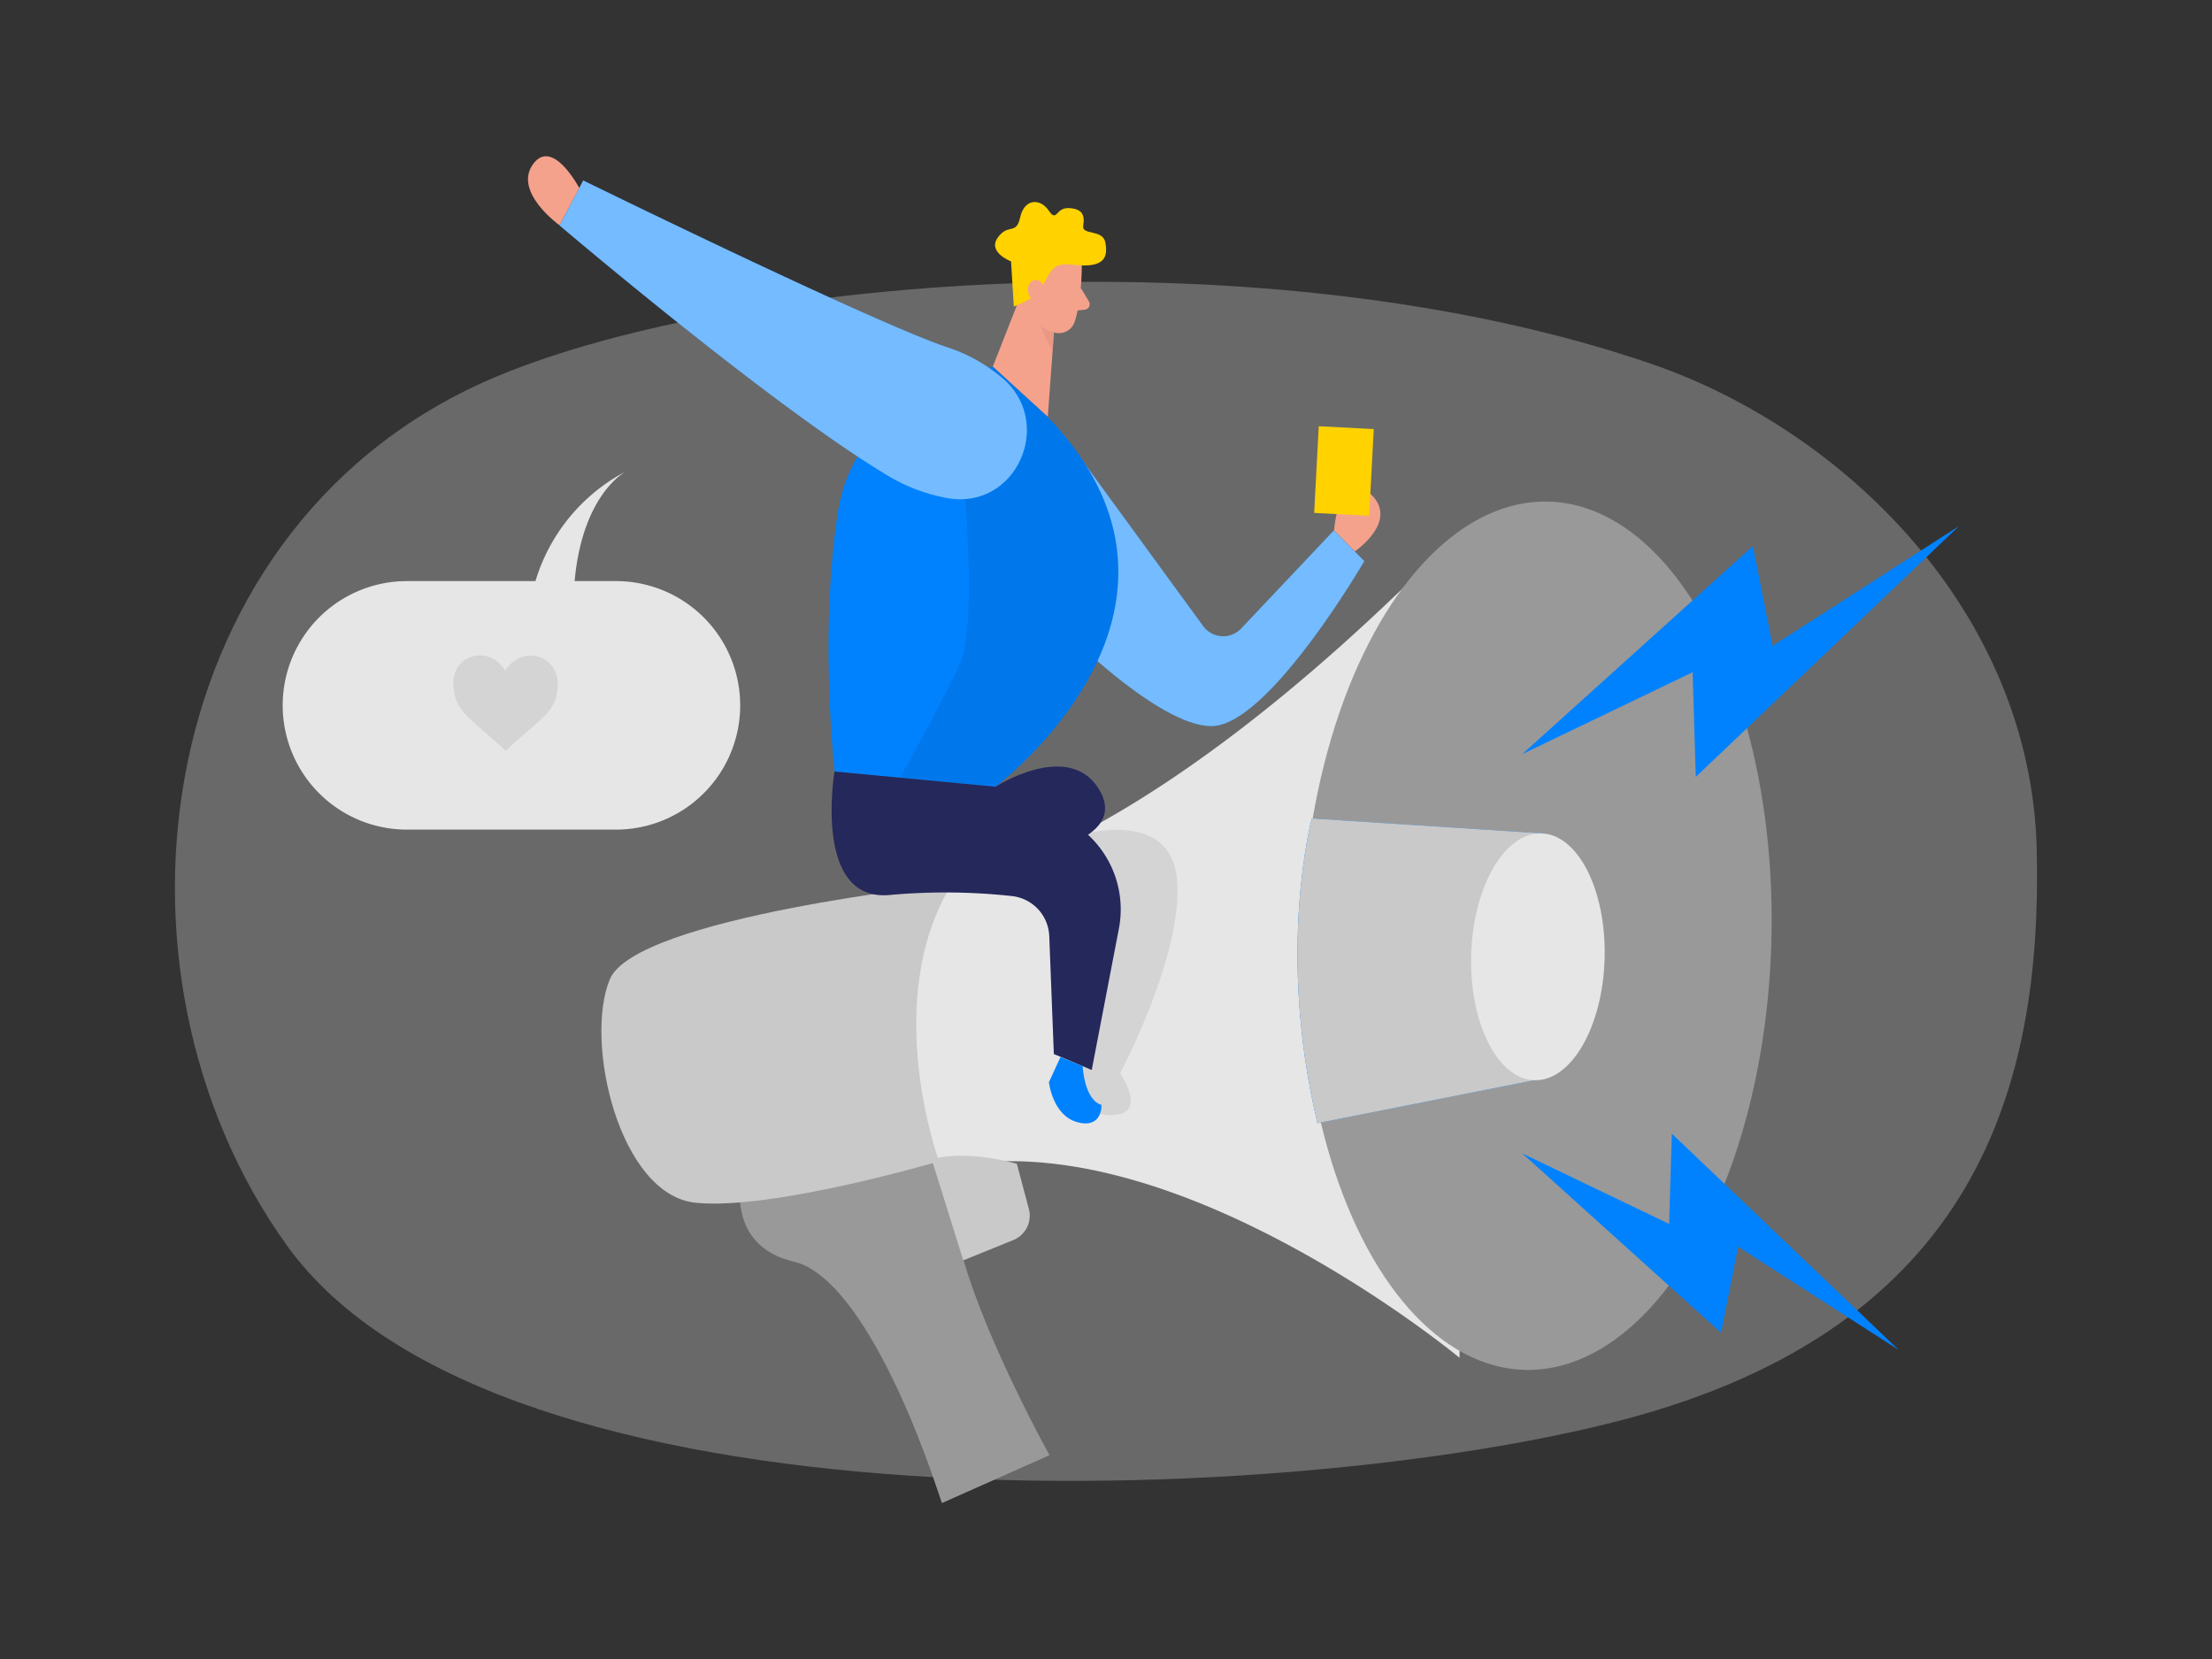 <svg id="Layer_1" data-name="Layer 1" xmlns="http://www.w3.org/2000/svg" viewBox="0 0 400 300" width="216" height="162" class="illustration styles_illustrationTablet__1DWOa"><rect x="0" y="0" width="400" height="300" fill="#333333" stroke="none"/><title>_</title><path d="M298.5,65.76c35.23,12.07,68.79,45.15,69.81,87.88,1,42.57-10.65,86.24-74.84,103.11C233.18,272.59,90,278.33,51.89,225.23,15.92,175.17,27.34,93.9,90.22,67.91,134.29,49.69,229.69,42.2,298.5,65.76Z" fill="#e6e6e6" opacity="0.3"></path><path d="M168,160.3s34.25-.59,96.45-64.67l-.52,149.9S211.49,202,170.69,211.27C170.69,211.27,152.52,186,168,160.3Z" fill="#e6e6e6"></path><ellipse cx="277.87" cy="169.21" rx="78.54" ry="42.47" transform="translate(101.01 442.28) rotate(-88.41)" fill="#999"></ellipse><path d="M134.65,209.77S129.77,224,144,228.25s26.33,43.52,26.33,43.52l19.41-8.64s-25.52-45.69-15.06-53.49Z" fill="#999"></path><path d="M134.65,209.77s-5.19,15.42,9.37,18.48c13.71,2.89,25.17,40.54,26.33,43.52l19.41-8.64s-25.52-45.69-15.06-53.49Z" fill="#999"></path><path d="M238.24,203.1l39.24-7.77,1.24-44.64L237.22,148S230.76,171.9,238.24,203.1Z" fill="#0082ff"></path><path d="M238.24,203.1l39.24-7.77,1.24-44.64L237.22,148S230.76,171.9,238.24,203.1Z" fill="#c9c9c9"></path><ellipse cx="278.1" cy="173.01" rx="22.33" ry="12.07" transform="translate(97.44 446.21) rotate(-88.41)" fill="#e6e6e6"></ellipse><path d="M172.12,159.83s-57.17,6-61.85,17.27,1.7,39,15.54,40.4,44-7.5,44-7.5S159.14,181,172.12,159.83Z" fill="#c9c9c9"></path><path d="M168.48,209.66l5.71,18.25,9.05-3.67a4.75,4.75,0,0,0,2.81-5.62l-2.17-8.17S175,207.8,168.48,209.66Z" fill="#c9c9c9"></path><path d="M180,142.27s13-8.36,18.57.2-9.06,11.31-9.06,11.31Z" fill="#24285b"></path><path d="M192.45,78.79l25,34.26a4.49,4.49,0,0,0,7,.6l16.76-17.74,5.5,5.56s-17.35,29.82-27.63,29.83-29.29-19.92-29.29-19.92Z" fill="#0082ff"></path><path d="M192.45,78.79l25,34.26a4.49,4.49,0,0,0,7,.6l16.76-17.74,5.5,5.56s-17.35,29.82-27.63,29.83-29.29-19.92-29.29-19.92Z" fill="#fff" opacity="0.46"></path><polygon points="186.73 47.98 179.53 66.29 189.47 75.37 190.98 54.91 186.73 47.98" fill="#f4a28c"></polygon><path d="M190.88,58.12a7.13,7.13,0,0,1-3-2.8s-.63,3.55,2.47,7.87Z" fill="#ce8172" opacity="0.31"></path><path d="M195.62,48.31s0,6-1.29,9.89a3,3,0,0,1-3.84,1.87,6.67,6.67,0,0,1-4.79-5.42l-1.37-5.37a5.39,5.39,0,0,1,2.83-5.55C190.73,41.58,195.78,44.65,195.62,48.31Z" fill="#f4a28c"></path><path d="M195.45,52.09l1.48,2.44a1,1,0,0,1-.72,1.46l-2.32.24Z" fill="#f4a28c"></path><path d="M183.33,55.42l-.5-8.15s-4.32-1.65-2.4-4.31,3.33-.35,4.06-3.69,3.58-3.48,5.14-1.21,1.18-.55,3.66-.43,2.9,1.32,2.59,3.16,3.55.58,4,3.07.11,4.76-6,4S191.18,52.78,183.33,55.42Z" fill="#ffd200"></path><path d="M188.84,52.92s.15-2.31-1.6-2.27-2,3.37.36,3.87Z" fill="#f4a28c"></path><path d="M194.43,151.22s17.08-5.59,18.4,7.71-10.26,35.15-10.26,35.15,6.79,9.84-5.21,7.07L194,196.31l2.43-22.95-2.79-18.68-10.18-10.81Z" opacity="0.08"></path><path d="M180.35,142l-.25.19-.08.06-.06.05-17.27-1.64-11.77-1.12s-2.82-25.49.63-47.09c2.24-14,13.3-20.82,20.83-23.9a40.4,40.4,0,0,1,7.15-2.23l9.94,9.08C221.06,108.35,184.55,138.67,180.35,142Z" fill="#0082ff"></path><path d="M150.91,139.51s-4,23.76,10.1,22.32a111.75,111.75,0,0,1,21.91.2,7.58,7.58,0,0,1,6.82,7.26l.83,21.31,6.85,2.89,4.91-25.56A18.36,18.36,0,0,0,192,147.78l-12-5.51Z" fill="#24285b"></path><path d="M180.35,142l-.25.19-.08.06-.06.05-17.27-1.64s5.59-9.63,10.7-20.18c3.73-7.71.82-36.81-1-51.93a40.4,40.4,0,0,1,7.15-2.23l9.94,9.08C221.06,108.35,184.55,138.67,180.35,142Z" opacity="0.08"></path><path d="M171.71,90.14c12.31,1.8,19-13.91,9.45-21.86a29.43,29.43,0,0,0-9.56-5.38c-13.17-4.3-66.14-30.27-66.14-30.27l-4.28,8.13s37.73,32.13,58.66,44.82A31.92,31.92,0,0,0,171.71,90.14Z" fill="#0082ff"></path><path d="M171.71,90.14c12.31,1.8,19-13.91,9.45-21.86a29.43,29.43,0,0,0-9.56-5.38c-13.17-4.3-66.14-30.27-66.14-30.27l-4.28,8.13s37.73,32.13,58.66,44.82A31.92,31.92,0,0,0,171.71,90.14Z" fill="#fff" opacity="0.46"></path><path d="M104.75,34s-4.86-9.27-8.4-4.26,4.83,11,4.83,11Z" fill="#f4a28c"></path><path d="M245,99.7s8.27-5.59,2.69-10.51-6.45,6.72-6.45,6.72Z" fill="#f4a28c"></path><rect x="238.05" y="77.29" width="9.96" height="15.7" transform="translate(481.24 183) rotate(-176.98)" fill="#ffd200"></rect><path d="M195.78,192.8s.27,6.09,3.4,7c0,0,.23,4.32-4.31,3.14s-5.19-7.24-5.19-7.24l2.09-4.55Z" fill="#0082ff"></path><polygon points="275.27 136.37 316.97 98.75 320.55 116.79 354.25 95.13 306.65 140.5 306.08 121.56 275.27 136.37" fill="#0082ff"></polygon><polygon points="275.27 208.57 311.22 241 314.3 225.44 343.36 244.12 302.32 205 301.83 221.33 275.27 208.57" fill="#0082ff"></polygon><path d="M111.38,105.08h-7.47c1.34-14.74,8.18-19.21,9.25-19.82a33.16,33.16,0,0,0-16.33,19.82H73.59a22.47,22.47,0,0,0,0,44.94h37.79a22.47,22.47,0,0,0,0-44.94Z" fill="#e6e6e6"></path><path d="M113.16,85.26l.14-.08Z" fill="#e6e6e6"></path><path d="M100.87,123.86a9,9,0,0,1-.31,2.19,7.17,7.17,0,0,1-1.46,2.7,20.47,20.47,0,0,1-2,2c-1.28,1.14-2.6,2.25-3.87,3.4-.58.52-1.16,1-1.72,1.59,0,0-.07,0-.12,0-1.36-1.3-2.78-2.54-4.2-3.76-.88-.77-1.77-1.53-2.6-2.36a9.78,9.78,0,0,1-1.69-2.15,7.06,7.06,0,0,1-.8-2.41,11.74,11.74,0,0,1-.11-1.87,4.77,4.77,0,0,1,3.74-4.56A5,5,0,0,1,90.35,120a5.87,5.87,0,0,1,1,1.25l0,.08a5.68,5.68,0,0,1,.6-.83,5.23,5.23,0,0,1,2.68-1.77,4.84,4.84,0,0,1,6.08,3.7A6,6,0,0,1,100.87,123.86Z" opacity="0.08"></path></svg>